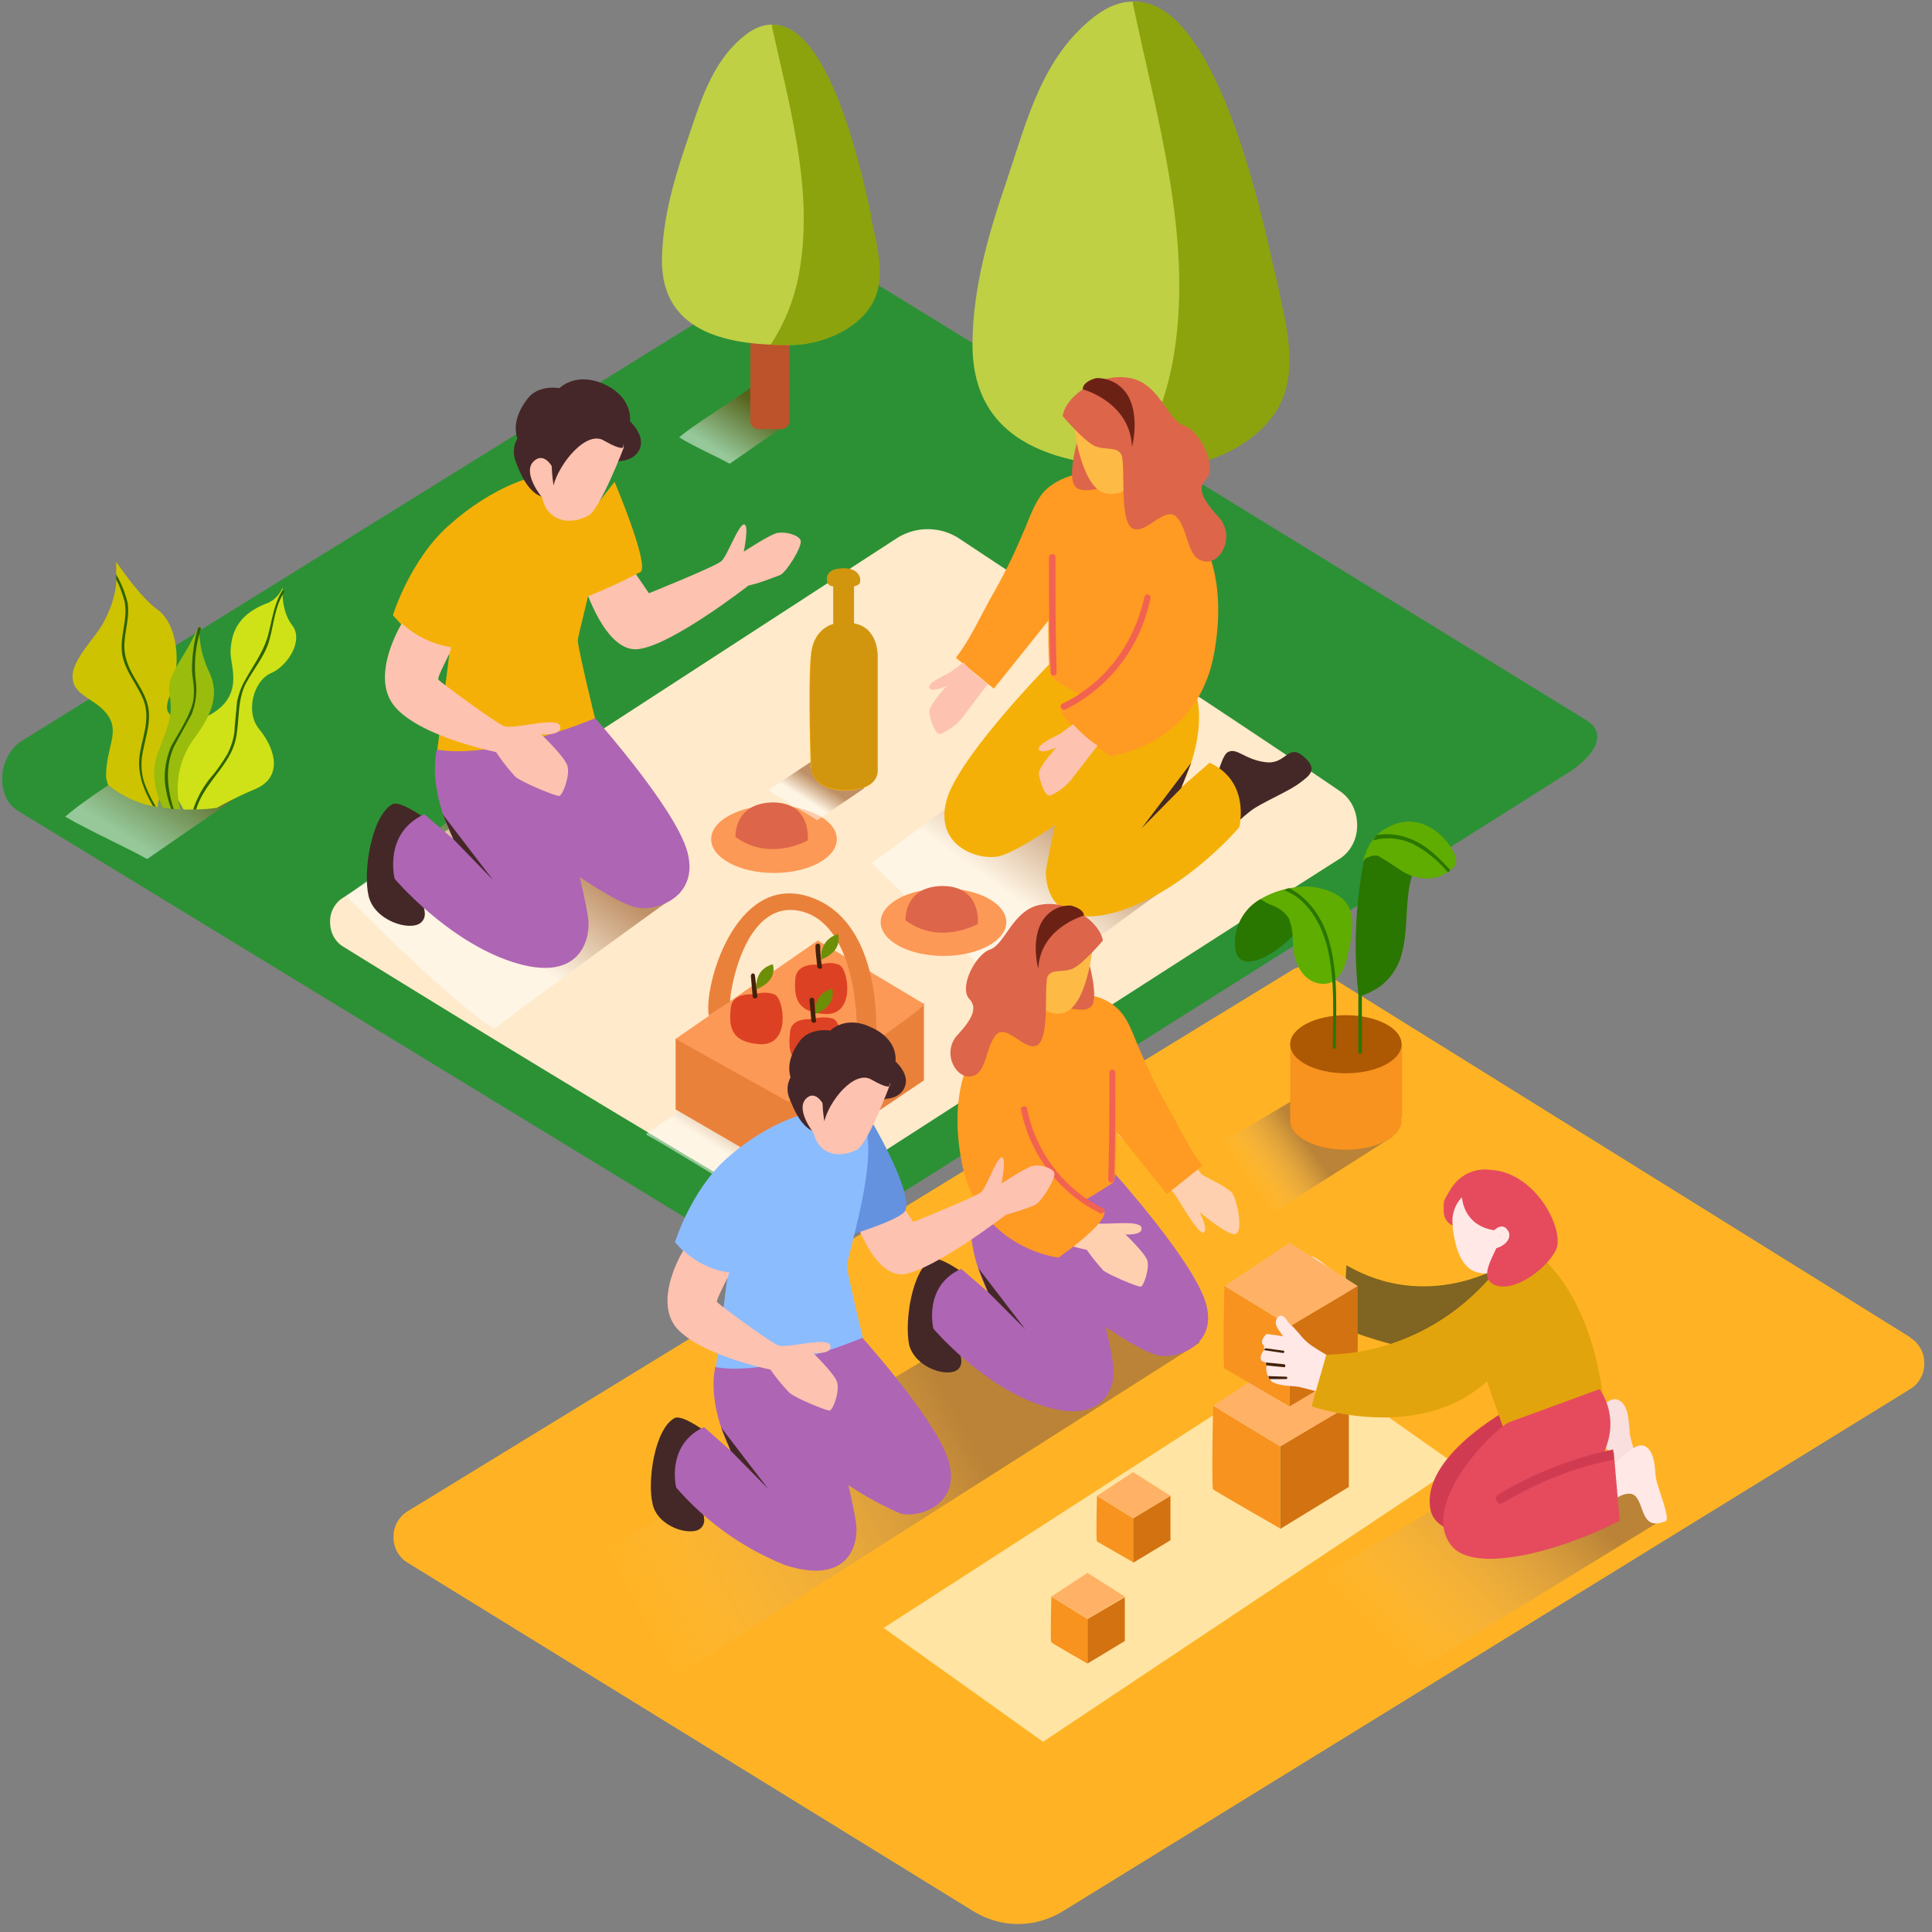 <svg width="326" height="326" xmlns="http://www.w3.org/2000/svg"><rect width="100%" height="100%" fill="#808080" stroke="none"/><defs><linearGradient x1="50%" y1="46.5%" x2="30.8%" y2="65.9%" id="a"><stop stop-color="#7F3500" offset="0%"/><stop stop-color="#843D0A" offset="4%"/><stop stop-color="#FFF" offset="100%"/></linearGradient><linearGradient x1="64.9%" y1="32.9%" x2="40%" y2="60.4%" id="b"><stop stop-color="#7F3500" offset="0%"/><stop stop-color="#843D0A" offset="4%"/><stop stop-color="#FFF" offset="100%"/></linearGradient><linearGradient x1="64.9%" y1="32.9%" x2="40%" y2="60.4%" id="c"><stop stop-color="#7F3500" offset="0%"/><stop stop-color="#843D0A" offset="4%"/><stop stop-color="#FFF" offset="100%"/></linearGradient><linearGradient x1="49.9%" y1="46.6%" x2="30.8%" y2="65.8%" id="d"><stop stop-color="#7F3500" offset="0%"/><stop stop-color="#843D0A" offset="4%"/><stop stop-color="#FFF" offset="100%"/></linearGradient><linearGradient x1="72.4%" y1="28.9%" x2="30%" y2="80.2%" id="e"><stop stop-color="#7F3500" offset="0%"/><stop stop-color="#843D0A" offset="4%"/><stop stop-color="#FFF" offset="100%"/></linearGradient><linearGradient x1="72.5%" y1="28.9%" x2="30.1%" y2="80.2%" id="f"><stop stop-color="#7F3500" offset="0%"/><stop stop-color="#843D0A" offset="4%"/><stop stop-color="#FFF" offset="100%"/></linearGradient><linearGradient x1="25%" y1="60.3%" x2="58.8%" y2="44%" id="g"><stop stop-color="#FFF" stop-opacity="0" offset="0%"/><stop stop-color="#1B1464" offset="100%"/></linearGradient><linearGradient x1="29.7%" y1="62.3%" x2="82.2%" y2="27.3%" id="h"><stop stop-color="#FFF" stop-opacity="0" offset="0%"/><stop stop-color="#1B1464" offset="100%"/></linearGradient><linearGradient x1="11.4%" y1="63.4%" x2="67.3%" y2="43.8%" id="i"><stop stop-color="#FFF" stop-opacity="0" offset="0%"/><stop stop-color="#1B1464" offset="100%"/></linearGradient></defs><g fill-rule="nonzero" fill="none"><g><path d="M139 209.6l125.3-79c4-2.5 7.4-6.4 3.5-9L142 44.3c-1.9-1.3-4.7-2-6.7-.9L3.7 125c-4 2.5-4.6 9.4-.7 11.8l119.4 72.8a15.8 15.8 0 0016.6.1z" fill="#2C9135"/><path d="M57.7 151.6a4.7 4.7 0 00-2 4c0 1.6.7 3.1 2 4a4343 4343 0 0066.4 40.3c5.3 3.1 11.7 3 16.8-.3 19.1-12.3 65.8-42.4 85-54.6 2-1.2 3.1-3.4 3.1-5.7 0-2.4-1-4.5-2.9-5.8-16.1-11-51-33.8-64.2-42.6a9.7 9.7 0 00-10.7 0l-93.5 60.7z" fill="#FFEACB"/><path d="M139.2 184.8c-3-2.6-6-5.3-9.1-7.6h-.2l-20.7 14h-.1v.3c2 1 13.8 8.2 17.7 10.7h.2c1.9-1.4 9.4-6.4 16.7-11.6.1-.1 4.4-6.8 4.3-6.9-1.8-1.4-7.1 2.6-8.8 1z" fill="url(#a)" opacity=".5" style="mix-blend-mode:multiply"/><path d="M105 142.7c-5.3-4.6-10.5-9.5-16.3-13.6l-30.3 22.1s17.4 17.7 25 22.4c3-2.3 18.2-13.6 31.4-23-3.3-2.5-6.6-5.1-9.8-7.9z" fill="url(#b)" opacity=".5" style="mix-blend-mode:multiply"/><path d="M193.7 137c-5.3-4.6-10.5-9.4-16.3-13.5l-30.3 22.1s17.4 17.7 25 22.4c3-2.3 18.2-13.6 31.4-23a184 184 0 01-9.8-8z" fill="url(#c)" opacity=".5" style="mix-blend-mode:multiply"/><path d="M205.8 141.8s3.6-4 6-5.5c2.3-1.4 5.8-2.9 7.4-4.1 1.7-1.3 3.4-2.3.7-4.6-2.6-2.2-2.9 1.5-6.4 1-3.4-.4-4.8-2.5-6.3-1.7-1.6.9-2 7.7-5.6 10.2" fill="#442827"/><path d="M183 120a252 252 0 00-6.5 26.8c-.2 3.6 1.8 10.4 12.8 6.8 11-3.6 19.8-14 19.8-14s2-7.7-5-10.9l-4.8 4.2s4.2-8 2.7-15.1c0 0-16.8-2.1-23.7-7 0 0-16.6 16.7-18.6 24.3-2 7.6 5.2 10.1 8.8 9.4 3.5-.8 12-7 12-7" fill="#F5B008"/><path fill="#442827" d="M199.3 133l-6.7 6.8 8.4-11.1z"/><rect fill="#BC532A" x="185.8" y="31.2" width="9.7" height="68.3" rx="1.3"/><path d="M214.5 45.1c-2.3-10.3-12.1-55.7-29.7-42.4-9 6.9-11.5 17.6-15 28-3 8.7-5.6 17.8-5.7 27-.3 19 17.8 21.3 31.6 21.2 8 0 19.2-5 21-14.2C218 59 216 52.6 215 47l-.4-2z" fill="#BFD044"/><path d="M215.4 47.1l-.5-2c-2-9-9.9-45.7-23.8-44.8 4 19.3 10.2 39.7 7 59.4-1.1 7-3.6 13.5-7.4 19.1l5.4.2c8 0 19.3-5 21.1-14.3 1.2-5.6-.7-12.1-1.8-17.6z" fill="#8DA30D"/><path d="M106.7 96l2.8 4.1s11.2-4.5 12.2-5.4c1-.8 2.8-6 3.8-6.2 1-.2 0 4.6 0 4.6s4.5-3 5.8-3.2c1.4-.2 3.5.4 3.8 1.3.3 1-2.3 5.2-3.4 5.8-1.8.7-3.6 1.4-5.4 1.8 0 0-12.7 9.9-18.4 10.7-5.8 1-9.4-11-9.4-11l8.2-2.5z" fill="#FDC2B0"/><path d="M71.6 138s-4.1-3-5.4-2.3c-3.5 2-5 11.3-4 15.5 1 4.2 7 6 8.8 4.5 2.2-1.8-1.6-6.2-1.6-6.2" fill="#442827"/><path d="M92.7 128.7c.6.8 6.4 23.2 6.6 26.8.2 3.6-1.9 10.4-12.9 6.8-11-3.6-19.8-14-19.8-14s-2-7.7 5-10.9l4.9 4.2s-4.3-8-2.8-15.1c0 0 18.7-1.6 25.6-6.6 0 0 14.7 16.3 16.7 23.9 2 7.5-5.2 10.1-8.7 9.3-3.6-.8-12.1-6.9-12.1-6.9" fill="#AE65B4"/><path fill="#442827" d="M76.5 141.6l6.7 6.9-8.5-11.1z"/><path d="M103.7 81.3s5.9 14 4.4 15.2a92.1 92.1 0 01-10.4 4.7l-1-10.9" fill="#F5B008"/><path d="M75.7 110.5s-4-.4-9.4-6.7c0 0 2.9-9.4 9.5-15.2 6.6-5.9 15.8-10.4 22.7-8.3 6.8 2.1-1.1 26-1 27.9.2 2 2.9 13 2.9 13s-16.5 7-26.6 5.3l2-16z" fill="#F5B008"/><path d="M76 109.2c.7 0-2.4 5-2 5.5.3.4 9.4 7.1 11 7.8 1.6.7 9-1.7 9.5 0s-3.2 1.4-3.2 1.4 3.8 3.6 4.4 5.2c.6 1.5-.7 5-1.3 5.2-.6.1-6.3-2.3-7.4-3.2a33.4 33.4 0 01-3.3-4.2s-12.9-2.6-17.1-7.7c-4.3-5.1 1.2-14 1.2-14 2.3 2.1 5.2 3.5 8.3 4z" fill="#FDC2B0"/><path d="M104.5 77.8s2.7 0 3.5-2.2c.8-2.3-1.7-4.5-1.7-4.5s.6-3.9-4.2-6.2c-4.9-2.3-7.7.6-7.7.6s-3.5-.7-5.4 1.8c-2 2.6-2.3 4.9-1.7 6.7a4.4 4.4 0 00-.3 3.8c.8 2.2 2.4 6.3 5.9 6.3" fill="#452729"/><path d="M105.3 75.4s-4 10.5-6 11.6c-3.4 1.8-7 .8-7.8-3 0 0-3.3-4-1.6-6 1.8-2 3.3.8 3.3.8s2-6.7 7-6.5c5.1.2 5 3.1 5 3.1z" fill="#FDC2B0"/><path d="M105.2 75.4s0 .8-3.2-1c-3-2-7.7 3.9-8.6 7.5 0 0-1-6 .5-8.6 1.6-2.6 3.2-4 6.2-3.3 3 .5 5.8 2.4 5 5.4z" fill="#452729"/><path d="M194.5 82c-4-1.8-8.2-2.5-12.4-2-2.1.3-4 1.2-5.6 2.6-2 2-2.8 5-4 7.6-1.6 3.8-3.4 7.4-5.5 11-1.8 3.3-3.4 6.8-5.7 9.8l6.4 5.2 9.7-12.1 14.5 8-12.9 7c-1 2.1 8.3 8.5 8.3 8.5s14.5-1.6 17.5-17c4.2-22-10.3-28.7-10.3-28.7z" fill="#FF9A22"/><path fill="#FFF7F0" d="M145.8 112.2l1.3-1.5"/><path d="M177 98.5s-.4 14 .3 15.5c.8 1.6 14.6 8 14.6 8l8.7-11.5-23.6-12z" fill="#FF9A22"/><path d="M181.9 74s-1.8 6-.6 7.9c1.1 1.9 6-.1 6-.1" fill="#DD654A"/><path d="M181.1 71.2s1.2 11.5 5.7 12.1c4.6.7 6.2-5.4 6.2-5.4s0-7.9-1.5-9.3c-1.6-1.4-8.4-1-10.4 2.6z" fill="#FDBA45"/><path d="M179.3 70.2s3.4 4 5.3 5c1.9.9 3.8 0 4.6 1.5.8 1.5-.4 11 1.8 12.4 2.2 1.4 5.6-4 7.6-1.8s1.6 6.8 4.5 7.4c2.8.7 5.5-4.2 2.5-7.5-3-3.2-3.5-5-2.1-6.3 2-2-1-8.3-3.8-9.1-2.7-1-4.1-7.1-9-8-4.8-1-10.8 2.7-11.4 6.4z" fill="#DD654A"/><path d="M178.1 94c0 6.5 0 13 .2 19.4 0 .8-1 .8-1 0-.3-6.4-.3-12.9-.3-19.4 0-.3.3-.5.6-.5s.5.2.5.5zM179.3 118.7c7-3.3 12.1-10 13.8-18 .2-.7 1.2-.4 1 .3a26.7 26.7 0 01-14.3 18.7c-.7.3-1.2-.7-.5-1z" fill="#F26250"/><path d="M182.7 65.7s8 2.1 8.3 9.7c0 0 1.3-4.7-.5-8.3a6 6 0 00-5.5-3.3s-2.3.5-2.3 1.9z" fill="#6B2215"/><path fill="#EA813B" d="M114 175.3v11.9l18.6 10.8 23.3-15.7v-13"/><path d="M114 175.3l19 10.6s24-16.3 22.9-16.5L138 158.7 114 175.3z" fill="#FC9956"/><path d="M123.2 169c-.1-1.3 2.3-17.2 11.7-15.3 9.5 2 10.2 18.6 9.5 24.3l3.4-2.4s1.7-20.4-11.6-24.4c-12.2-3.6-17.5 15.2-16.6 20.2" fill="#EA813B"/><path d="M138.3 162.8c-.2 0-3.9-.5-4.1 2.4-.2 2.8 0 5.6 5 5.9 5.2.3 4-7.6 2.4-8.3-1-.4-2.2-.4-3.3 0z" fill="#DD4123"/><path d="M138.6 162s-.6-3.3 2.8-4.4c0 0 1 2.8-2.8 4.3z" fill="#6D8F07"/><path d="M138.4 159.6c0-.5-.8-.5-.8 0 0 1.2.2 2.3.3 3.5 0 .5.9.5.8 0-.2-1.2-.3-2.3-.3-3.5z" fill="#42210B"/><path d="M137.3 172c-.2 0-3.9-.5-4 2.3-.3 2.9-.2 5.7 5 6 5.1.2 4-7.7 2.3-8.4-1-.3-2.2-.3-3.3 0z" fill="#DD4123"/><path d="M137.6 171s-.6-3.2 2.8-4.2c0 0 1 2.8-2.8 4.3z" fill="#6D8F07"/><path d="M137.4 168.8c0-.6-.8-.6-.8 0l.3 3.4c0 .5.9.5.8 0a50 50 0 01-.3-3.4z" fill="#42210B"/><path d="M127.4 167.8c-.2 0-3.9-.5-4.1 2.4-.3 2.9-.1 5.7 5 6 5.2.2 4-7.7 2.4-8.4-1.1-.4-2.3-.4-3.3 0z" fill="#DD4123"/><path d="M127.7 167s-.7-3.3 2.7-4.3c0 0 1 2.7-2.7 4.2z" fill="#6D8F07"/><path d="M127.4 164.7c0-.6-.7-.6-.7 0l.3 3.4c0 .5.8.5.8 0l-.4-3.4z" fill="#42210B"/><ellipse fill="#FC9956" cx="159.2" cy="155.6" rx="10.6" ry="5.7"/><ellipse fill="#FC9956" cx="130.6" cy="141.6" rx="10.6" ry="5.7"/><path d="M152.8 155.3s-.4-5.7 6.2-5.8c6.7 0 6 6.4 6 6.4s-6.4 3.7-12.2-.6zM124.1 141.2s-.3-5.7 6.3-5.8c6.6 0 5.9 6.4 5.9 6.4s-6.4 3.7-12.2-.6z" fill="#DD654A"/><path d="M185.2 125.8c-1.5-1-2.9-2.2-4.1-3.6l-1.8 1.3c-.6.6-4.4 2-4 3 .5.8 3-.4 3-.4s-3.1 3.3-3 4.5c.2 1.2 1 4 2 3.6a9.3 9.3 0 003.5-2.7l4.4-5.7zM166.7 115.4c-1.5-1-2.9-2.2-4.1-3.6l-1.8 1.3c-.6.6-4.4 2-4 3 .5.8 3-.4 3-.4s-3.1 3.3-3 4.5c.2 1.2 1 4 2 3.6a9.3 9.3 0 003.5-2.6l4.4-5.8z" fill="#FDC2B0"/><path d="M143.6 130.4c-1.4-1.2-2.7-2.4-4.2-3.5h-.1l-9.6 6.4v.1l8.2 5 7.8-5.3 2-3.2c-.9-.7-3.3 1.2-4.1.5z" fill="url(#d)" opacity=".5" style="mix-blend-mode:multiply"/><path d="M136.8 129.7s.3 3.7 5.8 3.7c5.6 0 5.5-3.2 5.5-3.2v-19.3s.2-4.3-3.2-5.5c-3.4-1.1-7.7 0-8.1 5.3-.5 5.3 0 19 0 19z" fill="#F5B008"/><path d="M140.6 105.8v-6.9s-.8 0-1-.6c-.1-.6-.4-2.4 2.8-2.4 3 0 3 2.4 2.5 2.7a2 2 0 01-.8.3v7.3" fill="#F5B008"/><g opacity=".2" fill="#442827"><path d="M136.8 129.6s.3 3.7 5.9 3.7c5.6 0 5.4-3.2 5.4-3.2v-19.3s.2-4.3-3.2-5.4c-3.4-1.2-7.6 0-8 5.2-.5 5.3 0 19 0 19z"/><path d="M140.6 105.7V99s-.8-.1-1-.7c-.1-.6-.3-2.4 2.8-2.4 3.1 0 3 2.4 2.5 2.7a2 2 0 01-.8.4v7.2"/></g><path d="M128.4 64c-3 2.7-10.8 7.2-13.8 9.8 2.4 1.5 7.1 3.6 8.4 4.4h.2l9.8-6.8c-2.5-1.5-2.3-5.6-4.6-7.4z" fill="url(#e)" opacity=".5" style="mix-blend-mode:multiply"/><rect fill="#BC532A" x="126.6" y="25.4" width="6.6" height="47" rx="1.3"/><path d="M146.4 35c-1.6-7-8.4-38.3-20.5-29.2-6.1 4.7-7.9 12.1-10.4 19.3-2 6-3.7 12.2-3.8 18.6-.2 13 12.2 14.6 21.7 14.5 5.5 0 13.3-3.4 14.6-9.8.7-3.8-.6-8.3-1.3-12l-.3-1.4z" fill="#BFD044"/><path d="M147 36.4l-.3-1.4c-1.4-6.3-6.9-31.4-16.5-30.8 2.9 13.3 7 27.3 4.8 40.9-.7 4.7-2.4 9.2-5 13.1h3.7c5.5 0 13.3-3.4 14.5-9.7.8-3.8-.5-8.4-1.3-12.1z" fill="#8DA30D"/><path d="M33.4 121.8c-4.8 4.4-17.5 11.7-22.4 16 3.9 2.3 11.6 5.8 13.7 7.1h.2L41 133.8c-4-2.5-3.8-9.1-7.6-12z" fill="url(#f)" opacity=".5" style="mix-blend-mode:multiply"/><path d="M17.9 120.3c2.6 3.2-.1 5.7 0 10.9l.3 1.2c2.4 2 5.3 3.3 8.4 3.8 0-4 6.4-6.9 6.1-11.4-.3-4.8-6.3-2.2-4-7.5 2-5.3 1.3-12-2.2-14.5-2.6-1.9-5.5-6-6.9-8v1.7c.3 3.2-1 6.6-2.4 9-1.4 2.3-3.4 4.2-4.5 6.7l-.3.8c-1 4.2 3.2 4.5 5.5 7.3z" fill="#CEC300"/><path d="M20.7 110.8c.6 2.7 2.5 4.8 3.5 7.3 1.2 3.1-.1 6-.6 9.1-.5 3.3.6 6 2.2 8.8l.5.1a22 22 0 01-2-4.2 10 10 0 01-.2-5c.5-2.8 1.6-5.5.7-8.4-.8-2.6-2.8-4.6-3.5-7.3-1-3.2.8-6.4.2-9.6-.4-1.6-1-3.1-1.8-4.5l-.1-.2v.9c.6 1 1 2.3 1.4 3.6.7 3.1-1 6.3-.3 9.4z" fill="#2E6300"/><path d="M45.7 113.6c2.8-1.2 5.6-5.5 3.6-8.1-2-2.6-1.6-6.4-1.6-6.4a4.8 4.8 0 01-2.4 2.6c-5.7 2.1-6.3 5.7-6.4 8.4 0 2.7 3 8.6-6.2 11.7-8.6 2.9-2.6 13.4-1.7 14.8 1.9 0 3.7 0 5.6-.3 2-1.1 4-2.1 6.1-3 5.5-2.1 3.5-7.3 1-10.3-2.4-3-.8-8.2 2-9.4z" fill="#CFE217"/><path d="M47.6 99.7c-1.4 2.3-1.7 5-2.4 7.6-.8 2.8-2.5 5-3.8 7.4-.7 1.1-1.1 2.4-1.4 3.7l-.4 4.3c0 1.5-.5 3-1.2 4.5-.8 1.3-1.6 2.5-2.5 3.6a16.4 16.4 0 00-3.3 5.8h.5c.6-2.1 2-4 3.2-5.6 1.6-2.1 3.2-4.2 3.6-6.9.5-3 .2-5.9 1.5-8.6 1.2-2.3 2.9-4.3 3.8-6.7 1-2.9 1-6.1 2.7-8.8.2-.3-.2-.5-.3-.3z" fill="#2E6300"/><path d="M30.4 136.6c-1-4.1-.2-8.5 2.3-11.9 2.8-3.8 4.5-7.3 2.6-11.3a17.4 17.4 0 01-1.7-7.8c-2.8 6.1-5.6 8.3-5 11.6.6 3.4-.1 4.9-2 10-1.4 3.7 0 7.3.9 9.1l3 .3z" fill="#9ABC0C"/><path d="M28.8 136.5h.5c-1.1-3.5-1.5-7.1.1-10.6l2.9-5.3c.8-2 1-4 .7-6a21 21 0 01.9-8.5c0-.3-.4-.4-.5-.1-.7 2.3-1 4.8-1 7.2.1 1.3.4 2.6.3 4 0 1.2-.4 2.3-.9 3.4-.9 2-2 3.6-3 5.5-.8 2-1.2 4.3-.9 6.5.2 1.3.5 2.6 1 3.9z" fill="#2E6300"/></g><g transform="translate(66.1 138)"><path d="M256.3 87.7l-99.7-62a4.4 4.4 0 00-4.7 0L2.7 117a5 5 0 00-2.4 4.3 5 5 0 002.4 4.4L98 184.4c4.8 3 10.6 3 15.4 0l142.8-88a5 5 0 002.4-4.3 5 5 0 00-2.4-4.4z" fill="#FFB324"/><path d="M145.9 68.4l23-14.6-12.7-8.6L134.6 58c3.6 3.6 7.5 7 11.3 10.4z" fill="url(#g)" opacity=".3" style="mix-blend-mode:multiply"/><path d="M158 153l57.1-35-19.4-13.2-54 32.2c4.6 3.5 11.6 12.3 16.3 16z" fill="url(#h)" opacity=".3" style="mix-blend-mode:multiply"/><path d="M41 149.2l95.4-60.7-19.5-13.2L22 132c4.8 3.4 14.3 13.7 19 17.3z" fill="url(#i)" opacity=".3" style="mix-blend-mode:multiply"/><path d="M200 108.5s3.8-3.5 5.4-1.7c1.5 1.7.8 5.7 5 4.2.8-.3-1.4-5.5-1.5-7.3-.2-2-.2-5.1-2.3-5.6-2-.4-6.4 5.7-10.3 5.9" fill="#F9DFDE"/><path d="M204.6 116.3s3.7-3.5 5.3-1.8c1.5 1.7 1 5.8 5 4.2 1-.3-1.3-5.5-1.6-7.4-.2-1.8-.2-5-2.3-5.4-2-.4-6.3 5.7-10.3 6" fill="#FFE8E6"/><path fill="#FFE4A3" d="M83 136.7l26.9 19.2 69.9-46.6-26-18.3z"/><path fill="#D37211" d="M149.9 120v-14l11.6-6.8v13.7z"/><path d="M149.9 106l-11.3-6.8s-.3 14 0 14.1c.3.3 11.3 6.6 11.3 6.6v-13.8z" fill="#F7931E"/><path fill="#FFB266" d="M138.6 99.2l11.3-7.4 11.6 7.4-11.6 6.9z"/><path d="M187.5 75.5s-12.6 8-26.4 0l-.6 10.6s15 6.4 25.7 3.8" fill="#F5B008"/><path d="M187.5 75.5s-12.6 8-26.4 0l-.6 10.6s15 6.4 25.7 3.8" fill="#333" opacity=".6"/><path d="M161 77.7l-1.8-1-2-1.5c-.6-.5-1.3-1-2-1.2a1 1 0 00-1 .4c-.2.3-.3.7-.2 1 .2.9 1.4 1.7 2 2.3l.4-1-.5 1v.4l-2.2 3.4-.2.6-.2.4 2.4.3c1.6.4 3.3.5 5 .4l.3-5.5z" fill="#FFE8E6"/><path d="M157.7 81c-1.6-.7-1.5-2.4-1.3-4 0-.2-.3-.4-.4 0-.3 1.8-.2 3.7 1.6 4.5.2 0 .4-.4.1-.5z" fill="#42210B"/><path fill="#D37211" d="M151.5 99.3V85.7L163 79v13.5z"/><path d="M151.5 85.7l-11-6.8s-.3 13.7 0 14l11 6.4V85.7z" fill="#F7931E"/><path fill="#FFB266" d="M140.5 79l11-7.3L163 79l-11.4 6.8z"/><path d="M191 98.5c-1.4.4-17 8.7-15.8 17.8.9 6.9 14.1 3.4 14.1 3.4l12.6-11.8" fill="#D13B51"/><path d="M164.5 95.4a1 1 0 000-.7 1 1 0 00-.5-.6l-.1-1a1 1 0 00-.7-.4l-3.4-1a35.7 35.7 0 01-4.2-2.4c-1-.6-1.8-1.4-2.5-2.3l-1-1.1c-.5-.4-.8-.7-1.1-1.2-.6-.8-1.2-1-1.7-.1-.5 1 .5 1.9 1.1 2.9a28.7 28.7 0 00-2.8-.4c-.8.8-1 1.5-.4 2v.7c-.5.5-1 1.9 0 2 .3.1.5.4.4.7a3 3 0 001 2.7c1.4.7 2.8.6 4.4.8a84 84 0 019.4 2.8c.4.2.8 0 1-.2.3-.3.4-.8.3-1.2h.3c1 .3 1.5-1.6.5-2z" fill="#FFE8E6"/><path d="M147.2 89.8h-.1l3.3.5s.2 0 .2-.2c0-.1 0-.2-.2-.2l-3-.4-.2.3zM147.6 92.4l3 .3c.2 0 .3-.4 0-.5l-3.1-.3.1.5zM148.1 94.7h2.8c.3 0 .3-.4 0-.4l-3-.1.2.5z" fill="#42210B"/><path d="M187.1 75.4c-7.2 9.5-18 15-29.4 15.2l-2.5 8.7s18 6.3 29.6-4.2l3.4 9.6s8.6.8 16.5-3c0 0-.3-23.5-16-31.3" fill="#F5B008"/><path d="M187.1 75.4s-11 15.1-29.4 15.2l-2.5 8.7s18 6.3 29.6-4.2l3.4 9.6s8.6.8 16.5-3c0 0-.3-23.5-16-31.3" fill="#333" opacity=".1"/><path d="M178.9 65s-.6 10.5 4.3 11.7c5.5 1.5 9.2-6.6 6.7-11.2-2.4-4.6-9.7-4.1-11-.6z" fill="#FFE8E6"/><path d="M182 60.5c-2 .6-3.5 2.1-4.4 4.1l-.1.5v1.2c0 1.1.5 2 1.5 2.5-.2-1.8.4-3.6 1.6-4.8 0 0-.5 1.1 4.7 3.7 0 0 3.7 5.1 2.7 7.8 0-.3.8-.7 1-.9.7-.7 1.5-1.5 2.1-2.4 4.4-6.3-2.8-13.9-9-11.7z" fill="#E54B5D"/><path d="M180.6 64s.1 4.8 5.5 5.6c3.3.6-3.6 7-.4 9s9.3-2.5 10.8-5.8c1.4-3.3-3.4-13-11.1-13.4 0 0-5.6-1.1-7.8 5.6" fill="#E54B5D"/><path d="M188.3 69.6c-.9-1.6-3 .1-3 1.6l.2.3h.3v.2h-.2c-.6 0-.7.9-.2 1 1.4.2 3.9-1.3 3-3zm-1.8.9l.1.1h.5l-.1.1c-.2.3-.4.4-.7.4 0-.3 0-.5.2-.6z" fill="#FFE8E6"/><path d="M206.1 107l-1.8.4c.3 0 .7-1.5.8-1.8 1-3 .6-6.5-1.3-9.2l-15.3 5.6c-3.1 1.6-15.1 14-9.7 20.8 4 5 19 .7 28.4-4.2l-1-11.6z" fill="#E54B5D"/><path d="M206 106.6c-6.7 1.4-13.3 4-19.3 7.6-.9.5-.1 2 .8 1.4 5.8-3.5 12.1-6 18.7-7.3l-.1-1.7z" fill="#D13B51"/><path d="M96 76.5s-3.8-2.7-4.9-2c-3.3 1.8-4.6 10.4-3.8 14.4 1 3.9 6.5 5.6 8.2 4.2 2-1.7-1.5-5.8-1.5-5.8" fill="#442827"/><path d="M115.8 68c.5.7 5.9 21.6 6 25 .2 3.2-1.7 9.5-12 6.2-10.2-3.3-18.4-13-18.4-13s-1.8-7.2 4.7-10.1l4.5 3.9s-4-7.4-2.6-14.1c0 0 17.4-1.5 23.8-6.1 0 0 13.7 15.2 15.6 22.2 2 7-4.9 9.4-8.1 8.7-3.3-.7-11.3-6.5-11.3-6.5" fill="#AE65B4"/><path fill="#442827" d="M100.6 80l6.3 6.3L99 76z"/><path d="M110.8 57.8c.5.1 3.1 6.2 3.4 6.6.3.4 3 3.3 4.3 3.9 1.3.6 7.5-.6 8 .8.4 1.4-2.7 1.2-2.7 1.2s3.2 3 3.7 4.4c.4 1.3-.6 4.3-1.1 4.4-.5.1-5.4-2-6.3-2.7-1-1.1-2-2.3-2.8-3.5 0 0-11-2.3-14.5-6.6-3.6-4.4 1-12 1-12 2 2 4.4 3.1 7 3.5zM122.6 53.5s9.2 9.3 9.8 10.4c.7 1.1 4 6.9 4.7 6 .6-.7-.8-3.4-.8-3.4s5.4 4.6 6.3 3.6c1-1 0-5.3-.6-6.5-.6-1.2-4.8-3-5.3-3.4L126.4 47" fill="#FFD0B0"/><path d="M105.8 31.7a22 22 0 0111.6-1.8c2 .2 3.7 1 5.2 2.4 1.9 1.9 2.6 4.7 3.7 7 1.5 3.6 3.2 7 5.1 10.3 1.7 3 3.2 6.3 5.4 9.1l-6 4.8-9-11.2-13.6 7.4 12 6.5c1 2-7.7 8-7.7 8s-13.5-1.5-16.3-16c-4-20.4 9.6-26.5 9.6-26.5z" fill="#FF9A22"/><path fill="#FFF7F0" d="M151.1 59.8l-1.1-1.3"/><path d="M122.1 47s.4 13.1-.3 14.5a86.5 86.5 0 01-13.6 7.4l-8-10.6L122 47z" fill="#FF9A22"/><path d="M117.6 24.3s1.6 5.5.6 7.3c-1.1 1.8-5.7-.1-5.7-.1" fill="#DD654A"/><path d="M118.3 21.7s-1 10.7-5.3 11.3c-4.3.6-5.8-5.1-5.8-5.1s0-7.3 1.4-8.7c1.5-1.3 7.9-.8 9.7 2.5z" fill="#FDBA45"/><path d="M120 20.7s-3.2 3.8-5 4.7c-1.7.8-3.5 0-4.3 1.3-.7 1.4.4 10.2-1.7 11.6-2 1.4-5.2-3.7-7-1.7-1.9 2.1-1.5 6.4-4.1 7-2.7.6-5.2-4-2.4-7 2.8-3 3.2-4.7 2-6-1.9-1.9 1-7.6 3.5-8.4 2.5-.9 3.8-6.6 8.3-7.5 4.5-1 10.1 2.6 10.7 6z" fill="#DD654A"/><path d="M121.1 43c0 6 0 12-.2 18 0 .7 1 .7 1 0 .2-6 .2-12 .2-18 0-.3-.3-.5-.5-.5-.3 0-.5.2-.5.4zM120 65.9A24 24 0 01107.2 49c-.2-.6-1.2-.3-1 .3a24.9 24.9 0 0013.3 17.4c.6.3 1.1-.6.5-1z" fill="#F26250"/><path d="M116.8 16.5s-7.4 2-7.7 9c0 0-1.2-4.3.4-7.6 1-2 3-3.2 5.1-3.1 0 0 2.2.5 2.2 1.7z" fill="#6B2215"/><path fill="#F7931E" d="M151.6 38.2v12.4h18.9V38.2"/><ellipse fill="#AD5802" cx="161" cy="38.2" rx="9.4" ry="4.9"/><ellipse fill="#F7931E" cx="161" cy="51.1" rx="9.4" ry="4.9"/><path d="M171.6 9.3c-2-.8-4.7-3.7-7.2-3.7a73.8 73.8 0 00-1.3 24v9.9c0 .2.1.3.3.3.2 0 .3-.1.3-.3V30c1-.3 1.8-.8 2.7-1.3 1.8-1.2 3.1-3 3.8-5 1.5-4.6.6-9.6 2-14.1l-.6-.3z" fill="#297600"/><path d="M167.5 1.9c-1.1.7-2 1.7-2.7 3a5 5 0 00-.4.8v.2c-.3.5-.4 1-.5 1.5.2-.4.6-.7 1-.8.5-.2 1-.3 1.5-.2l1.5.9 2 1.3c3 2.2 7.2 2.4 9.6-.7l.1-.4c.4-2-5.2-9.9-12-5.6z" fill="#5FAD00"/><path d="M178.2 9.2l.4-.3-.1-.2c-1.9-2.1-4-4.1-6.5-5.1-1.9-.8-3.9-1-5.8-.7a8 8 0 00-.6.9c2.2-.6 4.6-.4 6.7.6a18.8 18.8 0 015.9 4.8zM146.6 13.7a8.5 8.5 0 00-4.3 8c.3 6 9.4.2 11.9-4.8 2.4-5 2.8 2.1 2.8 2.1" fill="#297600"/><path d="M154.8 11.6a15.6 15.6 0 00-8.2 2.1c.6.4 1.2.8 1.8 1 1.2.4 2.3 1.2 3 2.3l.3 1c.6 1.9.1 4.2.9 6.2.7 2 2.2 3.7 4.4 3.8 2.6.2 3.8-2.5 4.3-4.8.5-2.2 1.2-5.4.4-7.7-1-2.7-4.5-3.7-6.9-3.9z" fill="#5FAD00"/><path d="M158.2 20.9c-1-3.8-3.4-7.3-6.7-9H151.2l-.6.3c3.9 1.5 6.3 5.6 7.3 9.8 1.3 5.4.9 11.2.9 16.7 0 .2.1.3.3.3.1 0 .2-.1.2-.3 0-5.8.5-12.1-1.1-17.8z" fill="#297600"/><path fill="#D37211" d="M117.4 142.7v-7.5l6.3-3.7v7.4z"/><path d="M117.4 135.2l-6.1-3.8s-.2 7.6 0 7.7c.1.2 6.1 3.6 6.1 3.6v-7.5z" fill="#F7931E"/><path fill="#FFB266" d="M111.3 131.4l6.1-4 6.3 4-6.3 3.8z"/><path fill="#D37211" d="M125.1 125.7v-7.5l6.3-3.8v7.5z"/><path d="M125.1 118.2l-6.1-3.8s-.2 7.5 0 7.7l6.1 3.5v-7.4z" fill="#F7931E"/><path fill="#FFB266" d="M119 114.4l6.1-4 6.3 4-6.3 3.8z"/><path d="M85.4 64.3l2.6 3.9s10.4-4.2 11.4-5c1-.8 2.5-5.6 3.5-5.9.9-.2 0 4.4 0 4.4s4.2-2.8 5.4-3c1.3-.2 3.2.4 3.5 1.2.3.9-2.1 4.8-3.2 5.4-1.6.7-3.3 1.2-5 1.7 0 0-11.8 9.1-17.1 10-5.4.7-8.7-10.4-8.7-10.4l7.6-2.3z" fill="#FDC2B0"/><path d="M52.7 103.4s-3.8-2.8-5-2.1c-3.3 1.8-4.6 10.5-3.7 14.4.8 4 6.5 5.6 8.1 4.2 2-1.7-1.4-5.7-1.4-5.7" fill="#442827"/><path d="M72.4 94.7c.5.8 5.9 21.7 6 25 .2 3.4-1.7 9.7-12 6.4A48 48 0 0148 113s-1.8-7.2 4.7-10.2l4.5 4s-4-7.5-2.6-14.2c0 0 17.4-1.5 23.8-6 0 0 13.7 15 15.6 22.1 2 7-4.8 9.5-8.1 8.7a53.5 53.5 0 01-11.2-6.5" fill="#AE65B4"/><path fill="#442827" d="M57.2 106.8l6.3 6.4-7.9-10.3z"/><path d="M80.4 50.2s7.5 12.5 6.3 16c-.6 1.6-9.7 4.3-9.7 4.3L76 60.3" fill="#6492DF"/><path d="M56.6 77.8s-3.7-.3-8.8-6.2c0 0 2.7-8.8 8.8-14.2 6.1-5.4 14.8-9.6 21.2-7.6 6.4 2-1 24-1 25.9.2 1.8 2.7 12 2.7 12s-15.3 6.6-24.8 5l1.9-14.9z" fill="#8BBCFE"/><path d="M56.9 76.6c.5 0-2.3 4.7-2 5.1.3.4 8.8 6.7 10.3 7.3 1.4.6 8.3-1.5 8.8 0 .5 1.6-2.9 1.3-2.9 1.3s3.5 3.4 4 4.8c.6 1.4-.6 4.8-1.2 4.9-.5.1-5.8-2.1-6.8-3a31.1 31.1 0 01-3.2-3.9S52 90.7 48 86c-3.9-4.8 1.2-13 1.2-13 2.2 2 4.8 3.3 7.7 3.7z" fill="#FDC2B0"/><path d="M83.4 47.4s2.5 0 3.2-2.1c.8-2.1-1.6-4.2-1.6-4.2s.6-3.6-4-5.7c-4.4-2.2-7 .5-7 .5s-3.3-.6-5.1 1.7c-1.8 2.4-2.1 4.5-1.6 6.2a4 4 0 00-.2 3.5c.8 2 2.3 5.9 5.5 5.9" fill="#452729"/><path d="M84 45.2s-3.6 9.7-5.5 10.8c-3.2 1.6-6.5.7-7.3-2.8 0 0-3-3.8-1.4-5.7 1.6-1.8 3 .8 3 .8s1.9-6.2 6.6-6c4.7 0 4.7 2.9 4.7 2.9z" fill="#FDC2B0"/><path d="M84 45.2s0 .7-3-1c-2.9-1.8-7.2 3.6-8 7 0 0-1-5.6.5-8 1.4-2.4 3-3.6 5.7-3.1 2.8.5 5.4 2.2 4.8 5z" fill="#452729"/></g></g></svg>